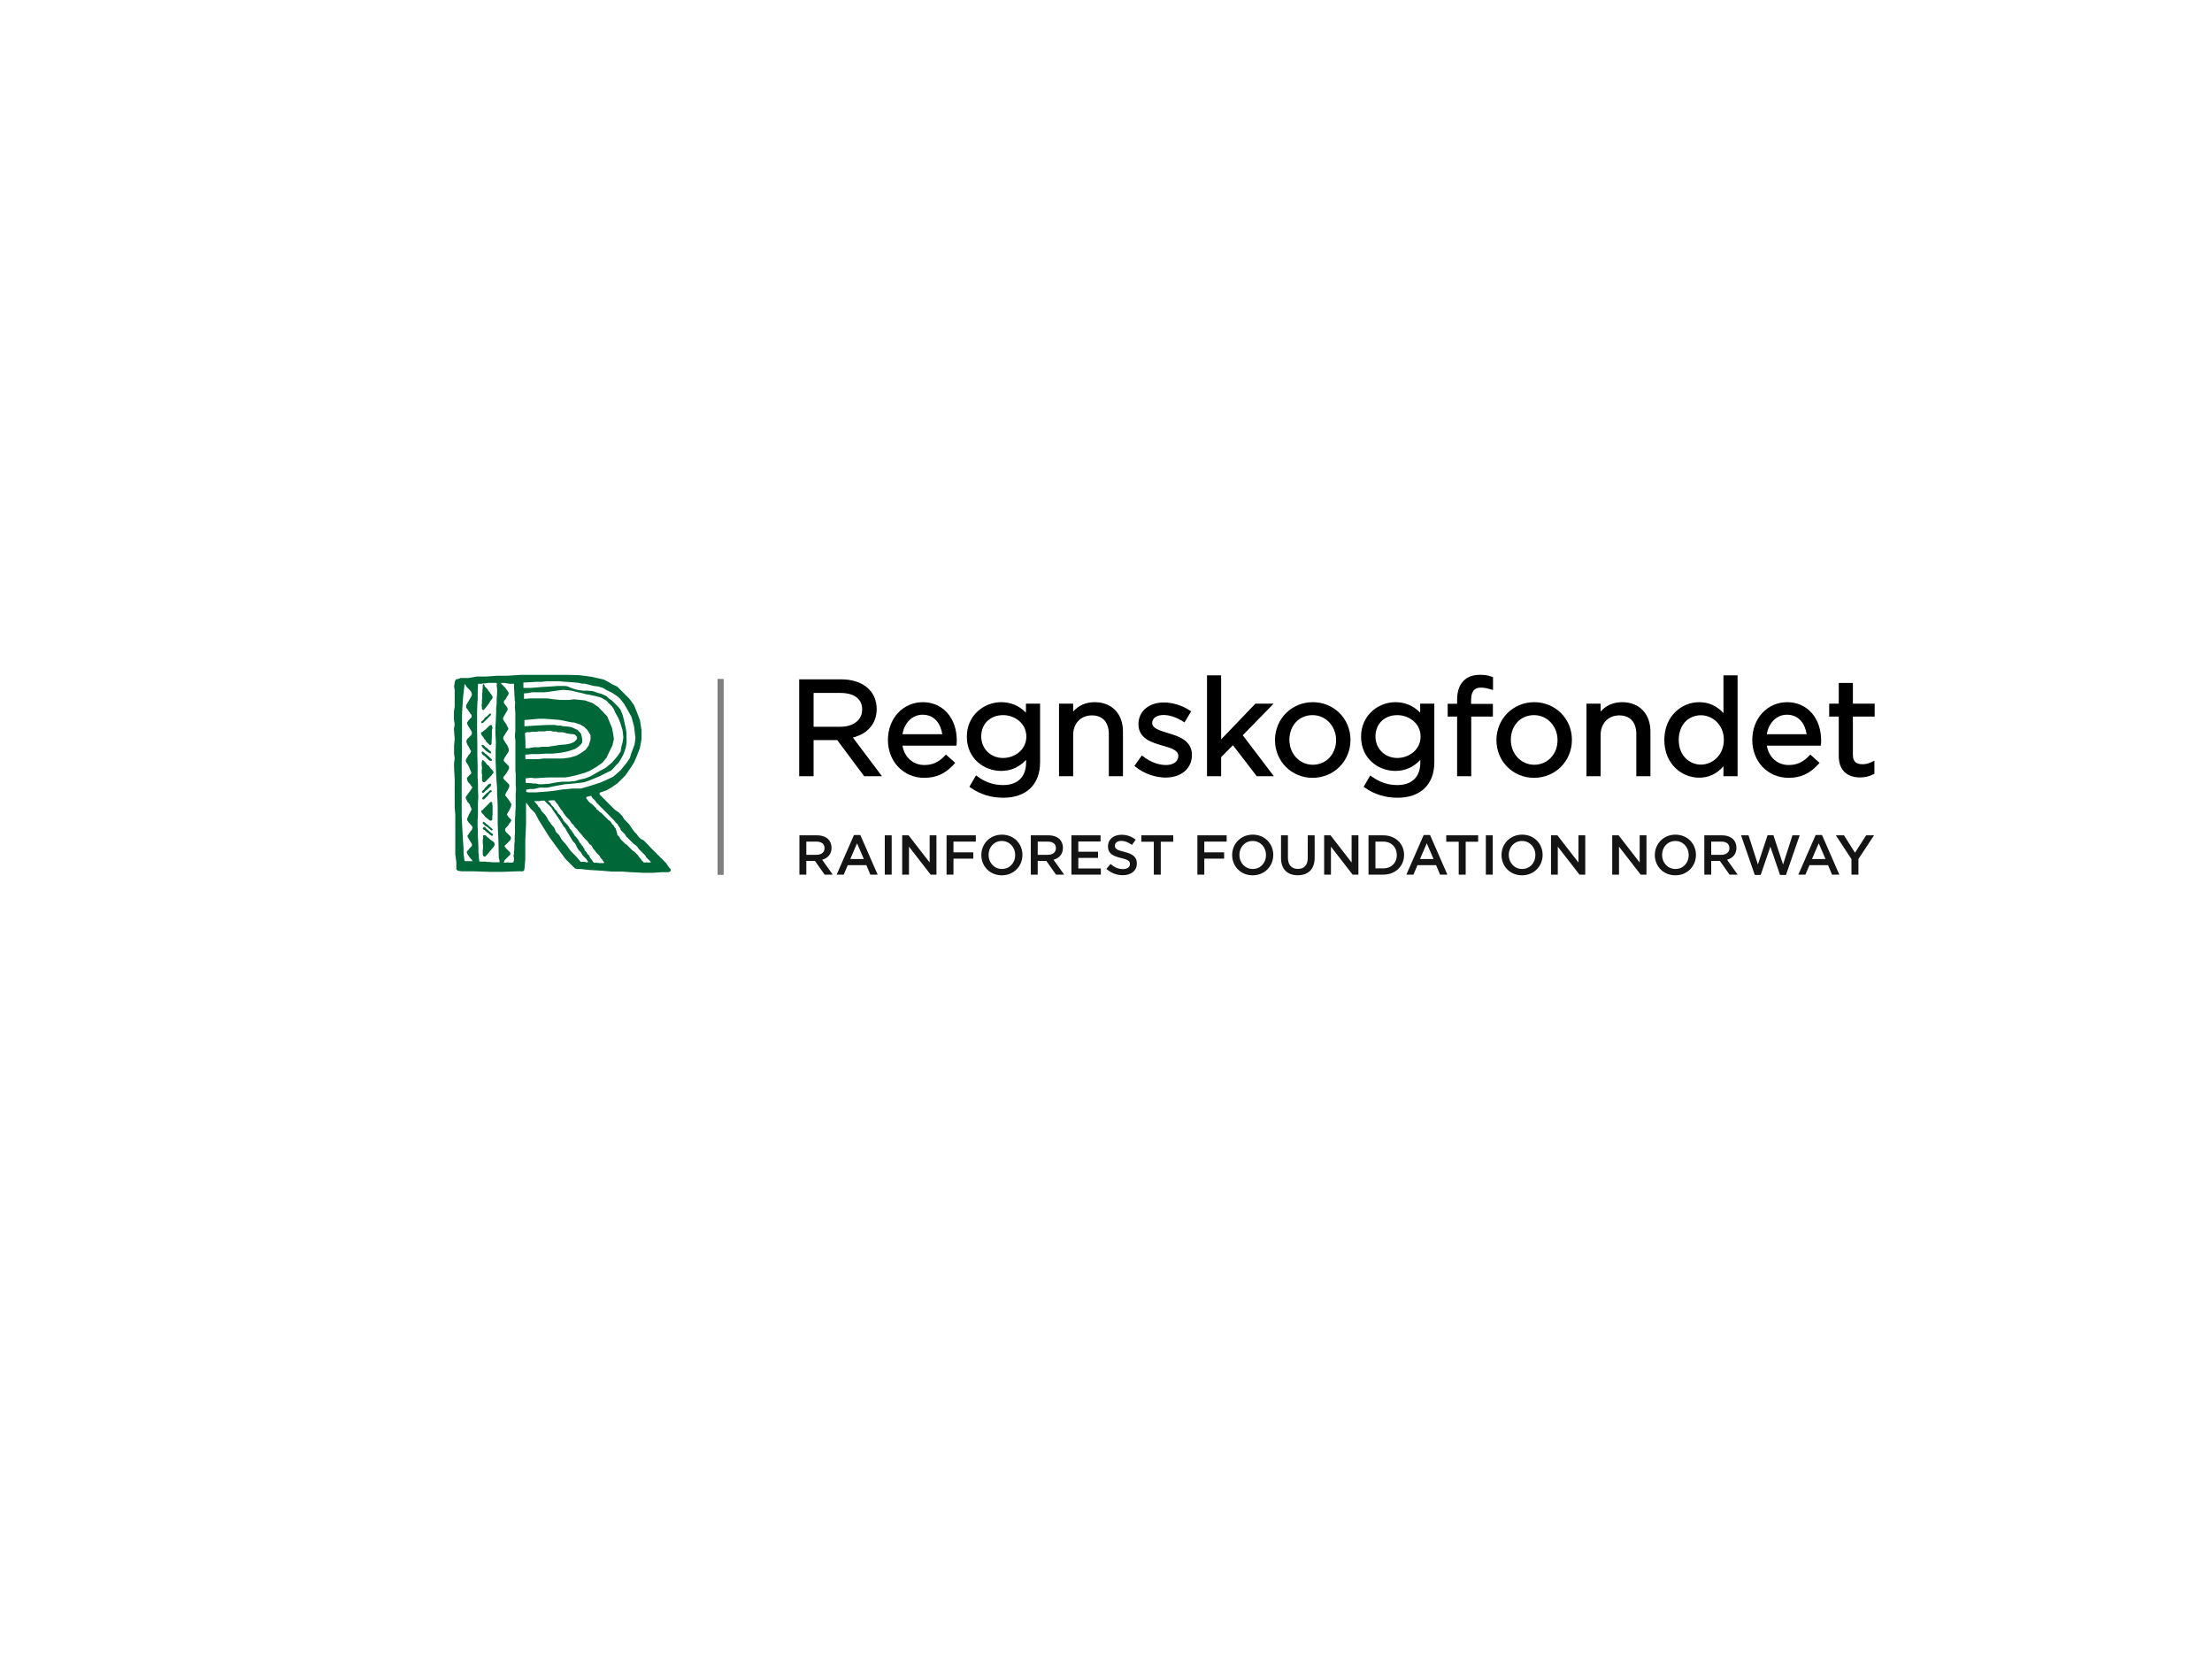 <?xml version="1.0" encoding="utf-8"?>
<!-- Generator: Adobe Illustrator 15.0.0, SVG Export Plug-In . SVG Version: 6.00 Build 0)  -->
<!DOCTYPE svg PUBLIC "-//W3C//DTD SVG 1.1//EN" "http://www.w3.org/Graphics/SVG/1.1/DTD/svg11.dtd">
<svg version="1.1" id="Layer_1" xmlns="http://www.w3.org/2000/svg" xmlns:xlink="http://www.w3.org/1999/xlink" x="0px" y="0px"
	 width="1024px" height="768px" viewBox="0 0 1024 768" enable-background="new 0 0 1024 768" xml:space="preserve">
<g>
	<path fill="#006738" d="M309.72,401.596l-1.328-2.022l-0.664-0.658l-1.564-1.57l-1.396-1.388l-1.143-1.147l-1.156-1.156
		l-1.119-1.111l-1.664-1.813l-0.906-0.895l-0.844-0.847l-1.389-0.695l-0.975-0.978l-0.84-1.179l-1.081-1.077l-1.212-1.713
		l-1.326-1.952l-2.23-2.226l-0.84-1.464l-1.67-1.676l-1.744-1.191l-1.74-1.743l-2.232-2.23l-1.046-1.047l-2.02-2.015v-0.835
		l3.204-1.116l2.303-1.328l2.791-1.951l1.494-1.495l2.127-2.123l2.23-3.203l1.74-2.721l1.117-2.517l1.598-4.114l0.77-4.102v-4.396
		l-0.696-4.451l-1.671-4.393l-1.188-2.787l-2.021-2.797l-2.438-2.43l-2.162-2.162l-1.04-1.054l-2.443-1.104l-1.531-0.972
		l-2.299-1.19l-2.86-0.631l-2.791-0.624l-2.991-0.421l-2.832-0.339l-5.605-0.142h-8.986h-6.064h-5.991l-6.548,0.41h-4.672
		l-4.805,0.35h-4.529l-3.977,0.699h-3.549l-1.324,0.492l-0.93,0.131l-0.465,1.049l-0.352,2.292l0.278,1.397v1.535v2.295v4.188
		l-0.348,2.02v3.836l0.348,2.306l-0.348,2.014l0.348,4.668l-0.278,3.065v1.887v1.875l0.278,2.164l-0.278,2.156v2.372l0.278,4.879
		v3.831v4.597v2.102v2.72l0.282,3.406v2.647v3.354v4.734v4.804v2.854l0.484,3.489v2.646v0.77l0.663,0.664l1.844,0.24h1.884h3.14
		l8.64,0.278h4.602l7.668-0.278h2.434l0.627-0.629l0.423-4.938v-8.85l0.342-7.108v-7.329v-2.923l0.422,0.422l1.604,2.228
		l2.158,2.163l1.67,3.201l2.721,4.327l2.159,3.481l2.579,3.549l2.578,3.486l2.373,3.207l1.912,1.922l2.475,2.47l1.05,0.281h1.741
		l3.76,0.411l5.848,0.354l4.883,0.417h4.877l3.69,0.272l5.998,0.284h4.39l3.837-0.284h3.2l1.049-0.491v-0.898L309.72,401.596z
		 M217.481,398.647h-2.279l-0.144-0.137l-0.226-1.436l-0.25-1.881v-2.736l-0.309-4.082l-0.145-2.897l-0.223-3.847l-0.17-3.747
		v-3.891v-5.05v-3.397v-6.202v-2.893v-3.582l0.112-4.923v-3.383l0.026-6.023v-4.169v-3.662l0.173-3.006l0.305-4.764l0.705-6.217
		l0.378,0.199l0.44,0.923l0.337,0.347l0.381,0.373l0.533,0.539l0.607,0.602l0.506,0.845l0.227,0.987l-0.279,0.816l-0.43,0.816
		l-0.618,1.018l-0.185,0.435l-0.35,0.349l-0.195,0.483l-0.534,0.841l-0.115,0.45v0.421v0.311l0.44,0.688l0.434,0.437l0.46,0.857
		l0.327,0.33l0.239,0.49l0.634,0.634v0.448l0.057,0.619l-0.55,0.549l-0.575,0.586l-0.254,0.247l-0.392,0.651l-0.34,0.442v0.402
		l0.222,0.695l0.385,0.658l0.633,1.067l0.615,0.979l0.342,0.707v0.731l-0.295,0.604l-0.294,0.3l-0.539,0.532l-1.125,1.125
		l-0.255,0.707v0.559l0.312,0.986l0.425,0.701l0.445,0.764l0.536,1.076l0.425,0.698l-0.199,0.562l-0.41,0.693l-0.513,0.523
		l-0.487,0.817l-0.506,0.808l-0.309,0.593v0.54l0.166,0.531l0.596,0.935l0.361,0.614l0.413,0.762l0.382,1.016l0.251,0.589
		l0.341,0.928v0.421l-0.356,0.36l-0.55,0.543l-1.1,1.105v0.395l0.258,1.01l0.461,0.769l0.199,0.205l0.256,0.249l0.352,0.354
		l0.377,0.721l0.523,0.513v0.332l-0.202,0.427l-1.204,1.72l-1.561,2.119v0.575l0.306,0.703l0.503,1.046l0.316,0.306l0.458,0.464
		l0.343,0.655l0.25,0.672l0.174,0.441l0.279,0.479v0.282v0.532l-0.279,0.286l-0.203,0.477l-0.221,0.454l-0.54,0.93l-0.362,0.896
		l-0.394,0.928v0.479v0.233l0.256,0.245l0.453,0.788l0.161,0.17l0.85,0.846l0.785,1.069v0.391l-0.141,0.404l-0.229,0.583
		l-0.589,0.599l-0.295,0.575l-0.353,0.351l-0.233,0.516l-0.496,0.497v0.333l0.141,0.422l0.477,0.847l0.877,1.47l0.562,0.919v0.461
		v0.416l-0.389,0.37l-0.276,0.29l-0.55,0.545l-0.586,0.822l-0.539,0.535v0.219v0.371l0.311,0.651l0.484,0.784l1.909,2.418H217.481z
		 M231.261,399l-0.187,0.182h-0.646h-0.788h-1.831l-0.924-0.14h-1.101l-0.929-0.166h-1.297h-0.675h-0.337h-0.479l-0.17-0.165
		l-0.111-0.907l-0.118-0.707v-1.456l-0.193-1.016v-1.829l-0.11-3.152l-0.17-3.038v-2.226l-0.107-2.028v-2.862l0.164-2.088v-2.031
		v-3.628l0.168-2.594l-0.141-3.574v-2.503l-0.171-3.041v-2.282v-3.382l-0.136-5.295v-5.154l-0.114-5.884v-3.435v-5.123l0.114-3.523
		l0.17-2.522v-2.988l0.164-3.914h1.805l0.646-0.164h0.646l1.571-0.231h2.035h1.857l0.195,0.477l-0.113,0.424v0.514l0.168,1.064
		v0.818v1.013v0.903l-0.195,1.996v2.338l-0.225,1.939v2.026l-0.164,4.057l-0.23,3.437l0.111,3.521l0.168,3.297l-0.135,3.74v4.579
		l0.192,5.185l0.196,3.643l0.281,3.709v2.566l0.141,2.251l0.146,3.581v8.072l0.142,3.527l0.219,4.658l0.135,7.792l0.361,1.028V399z
		 M238.71,367.823v3.805v2.7l-0.148,1.665v1.241l-0.162,1.597v1.155v0.824v1.629v1.342v1.055v1.064l-0.141,0.934v1.318v1.458
		l-0.17,1.214v2.419l-0.17,0.877v1.266l-0.197,0.562v0.391l0.143,0.567l0.111,0.729l-0.144,0.876l-0.11,0.513l-0.194,0.189
		l-1.271,0.169l-0.758-0.142h-0.82l-0.924,0.142l-0.618-0.169l0.223-0.42l0.281-0.62l0.422-0.424l0.646-0.652l0.89-0.879l0.63-0.633
		v-0.45l-0.07-0.521l-0.549-0.551l-0.588-0.593l-0.647-0.637l-0.89-1.178l0.611-0.598l0.434-0.445l0.631-0.629l0.312-0.313
		l0.203-0.213l0.44-0.428l0.396-0.618v-0.595l-0.173-0.567l-0.91-0.906l-1.035-1.032l-0.516-0.631l-0.088-0.773l0.372-0.688
		l0.476-0.485l0.241-0.237l0.478-0.487l0.424-0.831l0.447-0.462l0.449-0.836v-0.371l-0.303-0.303l-0.387-0.38l-0.312-0.312
		l-0.455-0.462l-0.188-0.473l-0.354-0.344v-0.25l0.367-0.736l0.735-1.178l0.703-1.526l0.228-0.93v-0.394l-0.712-1.237l-0.729-1.01
		l-0.892-1.201l-0.458-0.472v-0.416l0.196-0.507l0.339-0.683l0.624-1.005l0.528-1.054l0.156-0.44v-0.506v-0.472l-0.395-0.391
		l-0.914-0.917l-1.072-1.067l-0.419-0.65l0.11-0.616l0.619-0.622l0.957-1.354l0.678-1.206l0.34-0.645v-0.458l-0.083-0.62
		l-0.62-0.611l-0.492-0.496l-0.61-0.611l-0.479-0.476l-0.248-0.592l0.17-0.475l0.358-0.76l0.729-1.123l0.826-1.217l0.307-0.756
		v-0.707l-0.391-1.182l-0.334-0.674l-0.77-1.127l-0.506-0.787l-0.451-0.82l-0.168-0.587l0.199-0.593l0.277-0.538l0.82-1.287
		l0.784-1.249l0.368-0.478v-0.339l-0.449-0.815l-0.423-0.937l-0.647-0.952l-0.762-1.069l-0.254-0.756l0.314-0.763l0.559-1.067
		l0.624-1.071l0.483-0.813l0.219-0.484v-0.336l-0.113-0.479l-0.79-1.073l-0.869-1.179v-0.421l0.165-0.674l0.791-0.795l0.426-0.838
		l0.641-0.987l0.201-0.593v-0.502l-1.594-2.244l-2.008-2.002l0.161-0.178h0.396h1.351l0.958,0.204l1.324,0.164h1.916v2.339
		l0.143,1.575v1.042l0.141,1.431v1.098l0.228,1.245l-0.141,2.088l0.216,2.751v2.112v0.682v3.432v2.137l-0.162,1.41v1.58l0.197,1.32
		v3.881v2.174v3.684v2.256v2.085l0.137,1.343v3.696v1.489l0.143,1.744L238.71,367.823z M243.014,339.332
		c0,0,0.666-0.218,0.798-0.354c0.137-0.131,1.289,0,1.289,0l1.248-0.224h1.737l1.382-0.173h1.111h1.518l1.335-0.27h1.417
		l1.162,0.355h1.467l0.846,0.311h1.295h0.846l0.93,0.221l1.029,0.312l1.829,0.312h0.843l1.048,0.289l0.335,0.332l0.482,0.492
		l0.225,0.674l-0.242,0.688l-1.225,1.225l-1.873,0.754l-2,0.362l-3.074,0.258l-2.404,0.402l-2.805,0.397h-2.359l-1.695,0.229h-2.092
		l-1.73,0.221l-0.717,0.248h-1.536l-0.196-0.205v-0.439v-2.404L243.014,339.332z M243.183,349.306h0.94l1.999-0.221h3.523
		l3.076-0.221h3.023l4.01-0.404l2.4-0.483l1.205-0.312l2.848-0.938l1.893-1.316l1.002-1.005l0.442-0.841v-1.25l-0.175-1.067
		l-0.474-1.761l-0.421-0.422l-0.291-0.282l-0.91-0.925l-2.582-1.189l-1.736-0.315l-2.358-0.181l-1.021-0.271h-1.253l-1.555-0.311
		h-3.073l-4.674,0.229l-6.233,0.394v-2.892l3.073-0.262l3.513-0.316h2.807l2.893,0.219l4.145,0.316l2.401,0.494l2.052,0.436
		l1.153,0.229h0.8l1.299,0.399l1.689,0.576l1.783,1.023l1.557,1.561l1.422,2.323v2.083l-0.844,2.678l-1.383,1.957l-2.045,1.472
		l-2.044,1.2l-1.124,0.4l-2.133,0.576l-3.115,0.445h-2.228h-0.981h-1.865h-4.186l-1.92,0.289h-3.247h-0.85h-2.022l-0.205-0.199
		V349.306z M243.32,362.167v-1.818l2.269-0.316l2.186,0.23l2.982-0.183l2.805-0.173h4.143h4.003l1.872-0.319l1.068-0.218
		l2.275-0.532l3.473-0.983l2.445-0.936l3.295-1.912l2.763-1.959l1.868-2.268l1.34-2.857l0.752-1.505l0.669-1.381l0.667-2.942
		l-0.31-2.143l-0.53-2.891l-2.246-5.424l-4.17-4.369l-2.58-1.78l-3.566-1.25l-5.168-0.532l-2.087,0.311h-4.183l-3.524-0.355
		c0,0-2.175-0.356-2.539-0.356c-0.351,0-5.964,0-5.964,0h-1.738l-3.023,0.221v-2.532l2.177-0.191l1.43-0.35h1.38h4.675l1.876-0.221
		l3.111-0.451l3.473-0.442l2.582,0.224l1.648,0.219l2.627,0.672l2.23,0.488l1.601,0.455l1.509,0.22l2.853,0.618l2.405,0.664
		l2.582,1.436l1.4,1.488l1.092,1.09l0.979,1.424l0.621,1.512l1.383,2.454l0.977,2.399l1.031,3.39l0.351,3.2l-0.307,2.231
		l-0.579,2.043l-0.402,2.358l-1.381,2.055l-2.584,3.018l-3.025,2.502l-2.762,1.468l-4.23,2.448l-2.355,0.896l-3.035,0.7
		l-1.559,0.546l-2.977,0.303h-3.206l-2.45,0.309l-3.385,0.632l-3.029,0.224h-1.916l-1.288-0.317h-1.159l-1.517-0.219h-1.2h-0.576
		L243.32,362.167z M244.616,366.805l-1.029-0.177v-0.588v-0.477l1.876-0.313h1.778l2.629-0.63h3.47l3.92-0.795l2.667-0.489
		l1.292-0.232l5.741-0.532l3.298-0.404l1.782-0.564l2.493-0.991l3.517-1.465l1.653-0.891l3.268-1.577l1.042-1.054l1.408-1.622
		l1.001-1.008l1.157-1.82l1.16-2.268l0.891-2.629l0.444-2.404l-0.048-2.842v-1.789l-0.396-2.441l-0.406-1.648l-0.396-1.971
		l-0.577-2.22l-0.804-1.959l-0.449-0.792l-0.863-1.057l-1.136-1.143l-0.935-0.927l-0.802-0.808l-1.298-0.838l-1.152-1.162
		l-2.581-1.156l-1.475-0.361l-1.374-0.529l-1.272-0.32l-2.202-0.172h-1.785l-2.091-0.262l-1.511-0.313l-2.408-0.803l-1.217-0.579
		l-1.318-0.221h-2.045h-1.514l-2.899,0.221l-4.052,0.219l-3.025,0.275l-2.231,0.174h-0.886h-1.428h-1.195v-1.244v-1.247l3.108-0.131
		l2.454-0.178h2.758l2.669-0.272h2.938h2.765l2.852,0.272l2.979,0.178l2.984,0.262l1.653,0.404h1.285l0.711,0.181l1.649,0.398
		l1.56,0.441l2.227,0.268l2.205,0.648l1.713,1.047l2.666,1.283l2.746,1.897l1.002,1.003l1.865,2.451l3.248,5.746l1.207,4.537
		l0.625,5.344l-0.4,2.845l-0.621,1.739l-1.028,2.719l-0.534,1.866l-1.424,2.13l-2.895,3.569l-3.384,2.939l-3.258,1.556l-2.751,1.204
		l-2.942,0.934l-1.517,0.492l-2.086,0.621l-2.365,0.674h-1.955h-1.831l-2.09,0.223l-2.718,0.218L257.081,366l-3.963,0.447
		l-4.943,0.357H244.616z M272.169,399.131c0,0-0.816,0.15-0.979,0c-0.15-0.159-0.841-0.159-0.841-0.159h-1.024h-0.445l-0.712-0.776
		l-1.335-1.597l-0.898-0.894l-0.349-0.357l-0.38-0.376l-1.023-1.032l-1.227-1.708l-1.249-1.697l-0.554-0.551l-0.381-0.373
		l-0.219-0.355l-0.443-0.449l-0.449-0.795l-0.797-1.393l-0.802-0.795l-0.717-0.714l-0.44-1.203l-0.492-0.978l-0.782-0.778
		l-0.909-1.223l-1.066-1.516l-0.449-0.985l-0.979-1.378l-0.491-0.482l-0.382-0.391l-0.636-0.637l-0.715-1.384l-0.827-0.823
		l-0.42-0.821l-0.315-0.312l-0.553-0.562l-0.646-0.777h1.468h0.798l1.299-0.227h0.885h0.312l0.267,0.271l0.958,0.961l1.047,0.995
		l0.957,0.964l0.74,1.267l1.154,1.603l1.379,2.011l1.156,1.823l1.249,2.043l0.644,0.649l1.093,1.978l1.69,2.767l0.891,1.506
		l1.092,1.09l0.78,1.674l0.755,1.251l1.042,1.041l0.878,1.488l1.039,1.05l0.377,0.382l0.312,0.306l0.404,0.762l0.378,0.378
		L272.169,399.131z M279.63,399.424l-0.122,0.119h-0.904h-0.983l-1.549-0.161h-1.088l-0.55-0.543l-0.44-0.795l-0.688-0.693
		l-0.4-0.785v-0.276l-0.354-0.36l-0.265-0.262l-0.37-0.369l-0.346-0.735l-0.953-0.951l-0.074-0.695l-0.384-0.401l-0.354-0.737
		l-0.425-0.423l-0.156-0.159l-0.404-0.683l-0.564-0.563l-0.245-0.669l-1.024-1.48l-0.912-0.922l-0.392-0.73l-0.772-1.089
		l-0.668-0.99l-0.688-0.688v-0.335l-0.938-1.27l-0.912-0.92l-0.838-0.843l-0.358-0.916l-0.581-0.577l-0.369-0.824l-0.408-0.406
		l-0.598-0.607l-0.243-0.245l-0.141-0.14l-0.333-0.754l-0.39-0.391l-0.425-0.419l-0.301-0.294l-0.33-0.652l-0.23-0.236l-0.281-0.287
		l-0.671-0.668l-0.231-0.54l-0.227-0.228l-0.314-0.318l-0.427-0.423l-0.294-0.44h0.278l1.164-0.141h0.562h1.02l0.849,1.229
		l0.633,0.634l0.493,0.882l1.09,1.627l0.671,0.665l0.311,0.74l0.393,0.527l0.914,1.233l1.635,1.636l0.831,1.323l1.003,1.004
		l0.585,0.894l0.173,0.183l0.229,0.227l0.232,0.227l0.495,0.491l0.951,1.267l1.031,1.048l0.726,1.078l0.562,0.562l0.6,0.634
		l0.335,0.33l0.28,0.279l0.369,0.364l0.18,0.464l0.298,0.296l0.192,0.193v0.204l0.669,0.396l0.441,0.44l0.472,0.791l0.215,0.541
		l0.604,0.593l1.015,1.365l0.711,0.711l0.647,0.645l0.436,0.867l0.656,0.652l0.546,0.891l0.423,0.428V399.424z M301.262,399.24
		h-3.244l-1.127-1.118l-0.369-0.689l-0.755-0.756l-0.355-0.669l-0.727-0.723l-0.998-1.005l-0.898-0.581l-1.129-1.124l-0.682-0.69
		l-0.92-0.914l-0.619-0.345l-0.646-0.643l-0.264-0.264l-0.301-0.303l-0.478-0.47l-0.581-0.584l-0.377-0.854l-0.42-0.418
		l-0.521-0.522l-0.191-0.705l-0.142-0.704l-0.241-0.742l-0.295-0.952l-0.488-0.493l-0.367-0.76l-0.688-0.683l-0.953-1.405
		l-0.842-0.529l-0.58-0.591l-0.619-0.611l-0.916-0.913l-0.317-0.32l-0.267-0.262l-0.644-0.65l-0.516-0.193l-0.352-0.352
		l-0.687-0.688l-0.564-0.281l-0.173-0.53l-0.743-0.736l-1.237-1.231l-0.997-0.693l-0.604-0.6l-0.333-0.334v-0.248l-0.318-0.311
		l-0.36-0.428v-0.283v-0.294l0.222-0.222h0.35l0.776-0.227l0.64-0.138h0.345l0.352,0.777l0.461,0.452l0.177,0.185l0.192,0.182
		l0.229,0.24l0.495,0.489l0.372,0.676l0.528,0.535l0.322,0.317l0.3,0.301l1.25,1.249l0.289,0.298l0.587,0.59l0.583,0.573
		l1.047,1.054l1.146,1.192l0.479,0.475l0.703,0.702l1.058,1.061l0.577,0.793l1.076,1.074l0.388,0.737l0.742,1.054l0.311,0.844
		l0.764,0.771l1.176,1.169l0.421,0.848l0.5,0.49l0.651,0.653l1.107,1.107l1.127,1.127l1.236,0.918l0.631,0.634l0.824,1.141
		l1.252,1.249l0.688,0.688l1.107,1.113l0.213,0.596l2.151,2.152V399.24z"/>
	<polygon fill="#006738" points="224.132,316.945 223.898,316.701 223.626,316.701 223.476,317.177 223.476,318.345 
		223.339,319.464 223.339,320.359 223.207,321.056 223.207,321.688 223.207,322.379 223.207,323.305 223.101,324.071 
		223.101,324.921 223.101,325.774 222.97,326.274 222.97,326.806 223.101,327.336 223.101,327.92 223.207,328.396 223.406,328.594 
		223.841,328.718 224.36,328.192 225.382,326.962 226.389,325.562 227.29,324.048 227.804,323.525 228.011,323.121 228.011,322.749 
		228.011,322.461 227.29,321.263 226.861,320.813 226.604,320.308 226.253,319.966 225.976,319.685 225.832,319.196 
		225.464,318.822 224.466,317.828 	"/>
	<polygon fill="#006738" points="227.29,330.603 227.089,330.398 226.882,330.188 226.547,330.491 226.253,330.778 225.897,331.141 
		225.753,331.285 225.62,331.414 225.382,331.654 225.113,331.654 224.892,332.05 224.724,332.05 224.546,332.232 224.239,332.59 
		223.974,333.063 223.726,333.313 223.476,333.573 222.994,333.938 222.729,334.206 222.729,334.495 223.019,334.735 
		223.339,334.735 223.742,334.544 224.347,333.938 225.169,333.116 225.882,332.405 226.425,331.858 226.591,331.694 
		226.665,331.621 227.062,331.226 227.29,330.994 227.29,330.778 	"/>
	<path fill="#006738" d="M227.845,336.485v-0.295l-0.233-0.529h-0.216h-0.29l-0.478,0.212l-0.213,0.188l-0.422,0.424l-1.035,1.032
		l-0.215,0.207l-0.188,0.183c0,0-0.455,0.202-0.581,0.324c-0.118,0.124-0.262,0.266-0.262,0.266l-0.163,0.154l-0.342,0.269
		l-0.501,0.103v0.296v0.503l0.633,1.033l0.449,0.451l0.289,0.66l0.589,0.582l0.292,0.295l0.13,0.584l0.319,0.213l0.228,0.227
		l0.241,0.237l0.246,0.254l0.279,0.28l0.387,0.32h0.342l0.227-0.216l0.225-0.596v-0.982l0.136-3.234v-1.858l0.235-0.762v-0.482
		L227.845,336.485z"/>
	<polygon fill="#006738" points="224.109,345.151 223.882,344.927 223.446,344.927 223.254,344.737 223.09,344.896 222.917,345.073 
		222.917,345.285 223.207,345.571 223.207,345.79 223.485,346.062 223.79,346.372 224.004,346.585 224.255,346.833 224.623,347.204 
		225.065,347.649 225.62,347.96 225.993,348.332 226.547,348.542 226.882,348.874 227.29,348.679 227.29,348.282 227.29,347.96 
		226.334,347.218 225.846,346.728 225.284,346.172 224.64,345.79 	"/>
	<polygon fill="#006738" points="225.696,349.771 225.37,349.429 225.113,349.183 224.481,348.763 224.012,348.294 223.8,348.081 
		223.592,347.87 223.155,347.96 222.97,348.148 222.97,348.358 222.97,348.618 223.155,348.806 223.155,349.019 223.485,349.354 
		223.697,349.567 223.898,349.759 224.16,349.759 224.312,349.915 224.51,350.11 224.773,350.373 225.157,350.757 225.521,351.132 
		225.832,351.429 226.122,351.724 226.401,352.002 226.731,352.106 227.105,352.229 227.505,352.229 227.741,351.997 
		227.741,351.645 227.435,351.342 227.089,351.004 226.788,350.69 226.253,350.19 226.021,349.944 	"/>
	<polygon fill="#006738" points="223.626,351.938 223.421,351.938 223.155,351.938 223.155,352.387 222.97,352.995 222.97,353.446 
		222.97,354.293 223.128,355.038 223.128,355.411 223.128,355.892 223.019,356.288 223.019,356.761 223.019,357.188 
		223.019,358.093 223.155,358.515 223.155,359.654 223.155,360.342 223.155,361.485 223.431,361.755 223.687,362.124 
		224.109,362.124 224.538,361.99 225.127,361.392 225.417,361.103 225.832,360.713 226.917,359.577 227.57,358.921 228.14,358.059 
		228.469,357.732 228.469,357.268 227.662,356.239 226.947,355.519 226.389,354.672 226.112,354.394 225.382,353.878 
		224.849,353.048 224.515,352.723 224.012,352.218 	"/>
	<polygon fill="#006738" points="227.29,362.989 227.117,362.82 226.837,362.82 226.519,362.82 226.319,363.027 225.78,363.292 
		225.649,363.634 225.382,363.895 224.999,364.28 224.729,364.548 224.397,364.878 224.239,365.25 224.034,365.459 223.697,365.792 
		223.368,366.123 223.09,366.403 223.128,366.729 223.299,366.903 223.485,367.089 223.79,367.089 224.261,366.62 224.856,366.021 
		225.382,365.69 225.832,365.25 226.253,364.825 226.614,364.468 226.987,364.086 227.294,363.792 227.294,363.368 	"/>
	<polygon fill="#006738" points="227.505,365.91 227.13,365.781 226.788,365.885 226.571,366.092 226.362,366.306 226.187,366.475 
		225.876,366.797 225.407,367.105 224.958,367.556 224.501,368 223.933,368.573 223.748,368.765 223.431,369.073 223.282,369.461 
		223.282,369.785 223.592,370.094 224.06,370.094 224.416,369.725 224.728,369.418 225.425,368.716 225.722,368.418 
		225.993,368.115 226.288,367.582 226.764,367.105 227.077,366.783 227.419,366.628 227.662,366.384 	"/>
	<path fill="#006738" d="M227.925,371.666l-0.263-0.265l-0.189-0.234l-0.525,0.213l-0.415,0.407l-0.17,0.172l-0.303,0.309
		l-0.323,0.315l-0.235,0.238l-0.543,0.549l-0.174,0.169l-0.145,0.146l-0.186,0.188l-0.302,0.303l-0.204,0.191l-0.422,0.564
		l-0.582,0.233l-0.159,0.216v0.321l0.132,0.449l0.229,0.226l0.223,0.277l0.235,0.24l0.196,0.191l0.244,0.242l0.143,0.355
		l0.242,0.246l0.659,0.604l0.294,0.291l0.639,0.402l0.512,0.514l0.494,0.066c0,0,0.051,0.2,0.195,0.2c0.149,0,0.403-0.26,0.403-0.26
		l0.284-0.277v-1.382l0.123-1.04v-1.93v-1.886l-0.131-1.008L227.925,371.666z"/>
	<polygon fill="#006738" points="224.187,380.578 223.841,380.45 223.675,380.621 223.446,380.849 223.476,381.187 223.592,381.308 
		223.974,381.639 224.121,381.788 224.392,382.05 224.724,382.38 225.139,382.483 225.396,382.737 225.521,382.87 225.993,383.095 
		226.163,383.466 226.71,383.735 226.974,384.005 227.222,384.25 227.419,384.446 227.845,384.367 228.071,384.146 228.071,383.911 
		227.813,383.66 227.589,383.434 227.402,383.25 227.166,383.013 226.974,383.013 226.549,382.591 226.033,382.068 225.808,381.846 
		225.306,381.583 224.784,381.067 224.515,380.811 	"/>
	<polygon fill="#006738" points="224.64,383.043 224.412,382.819 224.109,382.912 223.841,382.912 223.687,383.231 223.526,383.526 
		223.526,383.682 223.726,383.877 223.956,384.116 224.269,384.116 224.581,384.553 224.759,384.729 224.983,384.877 
		225.139,385.033 225.274,385.167 225.424,385.311 225.62,385.51 225.882,385.51 226.148,385.773 226.425,386.056 226.604,386.229 
		226.854,386.476 227.312,386.676 227.57,386.927 227.901,386.927 228.196,386.627 228.196,386.173 226.772,385.096 
		225.856,384.211 225.223,383.735 224.983,383.466 	"/>
	<polygon fill="#006738" points="224.958,386.856 224.773,386.676 224.294,386.646 223.925,386.646 223.626,386.938 
		223.626,387.123 223.626,388.07 223.498,389.01 223.498,390.042 223.604,391.286 223.604,392.422 223.498,393.775 223.498,394.838 
		223.498,395.367 223.656,396.139 223.925,396.403 224.16,396.616 224.64,396.48 225.037,396.091 225.993,395.13 226.495,394.359 
		227.222,393.631 227.688,392.929 228.298,392.314 228.797,391.578 228.986,391.144 228.986,390.669 228.826,390.202 
		228.48,389.697 228.011,389.407 226.71,388.455 226.228,387.983 225.274,387.261 	"/>
</g>
<rect x="332.184" y="314.298" fill="#808080" width="2.835" height="90.708"/>
<g>
	<path d="M405.845,328.241c0-8.356-6.461-13.756-16.461-13.756H369.97v44.853h6.666v-16.726h10.941l12.484,16.726h8.227
		l-13.461-17.905C401.757,339.689,405.845,334.841,405.845,328.241z M376.636,320.782h12.379c6.42,0,10.104,2.785,10.104,7.643
		c0,4.868-3.99,8.014-10.166,8.014h-12.316V320.782z"/>
	<path d="M427.202,325.062c-9.209,0-16.154,7.527-16.154,17.508s7.209,17.507,16.77,17.507c5.639,0,9.885-1.934,13.77-6.266
		l0.604-0.673l-4.277-3.832l-0.604,0.633c-2.779,2.911-5.668,4.21-9.369,4.21c-5.258,0-9.236-3.557-10.16-8.954h24.988l0.09-0.804
		c0.066-0.603,0.066-1.143,0.066-1.575C442.925,332.362,436.46,325.062,427.202,325.062z M436.21,339.882h-18.43
		c0.898-5.356,4.613-9.016,9.299-9.016C432.851,330.866,435.54,335.357,436.21,339.882z"/>
	<path d="M474.94,329.907c-3.119-3.217-6.984-4.846-11.518-4.846c-7.789,0-15.848,5.975-15.848,15.971
		c0,10.292,8.166,15.846,15.848,15.846c4.535,0,8.346-1.68,11.578-5.12v1.266c0,6.615-3.883,10.41-10.656,10.41
		c-4.23,0-8.168-1.309-11.705-3.885l-0.809-0.59l-3.076,5.273l0.684,0.477c4.379,3.045,9.414,4.59,14.967,4.59
		c10.693,0,17.078-6.131,17.078-16.398v-27.162h-6.543V329.907z M464.345,350.889c-5.76,0-10.104-4.29-10.104-9.979
		c0-5.805,4.154-9.857,10.104-9.857c5.299,0,10.779,3.709,10.779,9.918S469.644,350.889,464.345,350.889z"/>
	<path d="M506.774,325.062c-4.088,0-7.434,1.461-9.98,4.35v-3.673h-6.541v33.6h6.541v-19.106c0-5.332,3.549-9.057,8.629-9.057
		c5.014,0,7.889,3.166,7.889,8.688v19.475h6.543v-20.644C519.854,330.413,514.72,325.062,506.774,325.062z"/>
	<path d="M540.923,339.429l-0.121-0.036c-3.814-1.161-7.418-2.257-7.418-4.571v-0.123c0-2.219,2.107-3.709,5.246-3.709
		c2.783,0,6.035,1.068,8.918,2.931l0.783,0.505l3.082-5.107l-0.725-0.478c-3.467-2.288-7.928-3.655-11.936-3.655
		c-6.904,0-11.727,4.115-11.727,10.006v0.123c0,6.675,6.457,8.508,11.176,9.848c4.119,1.151,7.271,2.23,7.271,4.725v0.123
		c0,2.477-2.281,4.14-5.676,4.14c-3.463,0-7.082-1.341-10.465-3.878l-0.742-0.557l-3.426,4.83l0.658,0.534
		c3.711,3.006,8.971,4.875,13.729,4.875c7.309,0,12.219-4.193,12.219-10.435v-0.123
		C551.771,342.685,545.239,340.725,540.923,339.429z"/>
	<polygon points="589.603,325.738 581.165,325.738 565.298,342.288 565.298,312.641 558.757,312.641 558.757,359.338 
		565.298,359.338 565.298,350.504 570.765,344.985 581.782,359.338 589.704,359.338 575.302,340.368 	"/>
	<path d="M607.737,325.062c-9.816,0-17.506,7.717-17.506,17.568c0,9.783,7.635,17.446,17.383,17.446
		c9.852,0,17.568-7.717,17.568-17.569C625.183,332.726,617.521,325.062,607.737,325.062z M607.737,354.025
		c-6.078,0-10.84-5.06-10.84-11.519c0-6.638,4.508-11.455,10.717-11.455c6.115,0,10.904,5.086,10.904,11.578
		C618.519,349.126,613.884,354.025,607.737,354.025z"/>
	<path d="M657.444,329.906c-3.119-3.217-6.982-4.845-11.518-4.845c-7.789,0-15.846,5.975-15.846,15.971
		c0,10.292,8.164,15.846,15.846,15.846c4.537,0,8.346-1.68,11.58-5.12v1.266c0,6.615-3.885,10.41-10.658,10.41
		c-4.229,0-8.168-1.309-11.705-3.885l-0.809-0.59l-3.074,5.273l0.684,0.477c4.377,3.045,9.412,4.59,14.965,4.59
		c10.693,0,17.078-6.131,17.078-16.398v-27.162h-6.543V329.906z M646.849,350.889c-5.76,0-10.104-4.29-10.104-9.979
		c0-5.805,4.154-9.857,10.104-9.857c5.299,0,10.781,3.709,10.781,9.918S652.147,350.889,646.849,350.889z"/>
	<path d="M685.036,312.395c-6.67,0-10.496,4.207-10.496,11.542v1.863h-4.365v5.928h4.365v27.61h6.543v-27.61h10.023v-5.866h-10.086
		v-1.679c0-5.194,2.475-5.86,4.631-5.86c1.43,0,2.59,0.257,4.363,0.765l1.152,0.329v-5.954l-0.598-0.215
		C688.886,312.642,687.284,312.395,685.036,312.395z"/>
	<path d="M710.247,325.062c-9.816,0-17.506,7.717-17.506,17.568c0,9.783,7.635,17.446,17.383,17.446
		c9.852,0,17.568-7.717,17.568-17.569C727.692,332.726,720.03,325.062,710.247,325.062z M710.247,354.025
		c-6.078,0-10.84-5.06-10.84-11.519c0-6.638,4.508-11.455,10.717-11.455c6.115,0,10.904,5.086,10.904,11.578
		C721.028,349.126,716.394,354.025,710.247,354.025z"/>
	<path d="M750.956,325.062c-4.088,0-7.434,1.461-9.979,4.35v-3.673h-6.543v33.6h6.543v-19.106c0-5.332,3.547-9.057,8.627-9.057
		c5.014,0,7.891,3.166,7.891,8.688v19.475h6.541v-20.644C764.036,330.413,758.901,325.062,750.956,325.062z"/>
	<path d="M797.835,330.124c-3.037-3.361-6.818-5.062-11.271-5.062c-7.801,0-16.092,6.137-16.092,17.508
		c0,11.331,8.291,17.444,16.092,17.444c4.467,0,8.176-1.74,11.271-5.307v4.631h6.543v-46.697h-6.543V330.124z M798.021,342.507
		c0,7.172-5.389,11.457-10.598,11.457c-5.111,0-10.287-3.936-10.287-11.457c0-6.709,4.23-11.395,10.287-11.395
		C792.632,331.112,798.021,335.375,798.021,342.507z"/>
	<path d="M827.333,325.062c-9.209,0-16.152,7.527-16.152,17.508s7.209,17.507,16.768,17.507c5.639,0,9.887-1.934,13.771-6.266
		l0.604-0.673l-4.277-3.832l-0.604,0.633c-2.781,2.911-5.67,4.21-9.371,4.21c-5.256,0-9.234-3.557-10.158-8.954h24.986l0.09-0.803
		c0.068-0.604,0.068-1.143,0.068-1.576C843.058,332.362,836.591,325.062,827.333,325.062z M836.343,339.882h-18.432
		c0.898-5.356,4.615-9.016,9.299-9.016C832.983,330.866,835.673,335.357,836.343,339.882z"/>
	<path d="M867.839,331.728v-5.989h-10.084v-9.593h-6.543v9.593h-4.426v5.989h4.426v18.281c0,6.28,3.602,9.882,9.881,9.882
		c2.273,0,4.223-0.461,6.135-1.455l0.488-0.252v-6.047l-1.297,0.625c-1.5,0.723-2.723,1.018-4.219,1.018
		c-3.074,0-4.445-1.352-4.445-4.384v-17.668H867.839z"/>
</g>
<g>
	<path fill="#141414" d="M370.072,386.695h8.112c2.288,0,4.083,0.678,5.252,1.82c0.962,0.988,1.508,2.34,1.508,3.928v0.051
		c0,2.99-1.794,4.785-4.342,5.512l4.914,6.891h-3.77l-4.472-6.344h-4.004v6.344h-3.198V386.695z M377.951,395.719
		c2.288,0,3.744-1.195,3.744-3.043v-0.051c0-1.951-1.404-3.018-3.77-3.018h-4.654v6.111H377.951z"/>
	<path fill="#141414" d="M395.318,386.566h2.964l8.008,18.33h-3.38l-1.846-4.395h-8.606l-1.872,4.395h-3.276L395.318,386.566z
		 M399.895,397.668l-3.146-7.279l-3.12,7.279H399.895z"/>
	<path fill="#141414" d="M409.592,386.695h3.198v18.201h-3.198V386.695z"/>
	<path fill="#141414" d="M417.651,386.695h2.964l9.75,12.586v-12.586h3.146v18.201h-2.678l-10.036-12.947v12.947h-3.146V386.695z"/>
	<path fill="#141414" d="M438.191,386.695h13.547v2.912H441.39v4.967h9.179v2.912h-9.179v7.41h-3.198V386.695z"/>
	<path fill="#141414" d="M454.286,395.848v-0.051c0-5.123,3.952-9.412,9.542-9.412c5.59,0,9.49,4.238,9.49,9.359v0.053
		c0,5.121-3.952,9.412-9.542,9.412S454.286,400.971,454.286,395.848z M469.964,395.848v-0.051c0-3.537-2.574-6.475-6.188-6.475
		s-6.136,2.887-6.136,6.422v0.053c0,3.535,2.574,6.475,6.188,6.475C467.442,402.271,469.964,399.385,469.964,395.848z"/>
	<path fill="#141414" d="M477.191,386.695h8.112c2.288,0,4.082,0.678,5.252,1.82c0.962,0.988,1.508,2.34,1.508,3.928v0.051
		c0,2.99-1.794,4.785-4.342,5.512l4.914,6.891h-3.77l-4.472-6.344h-4.004v6.344h-3.198V386.695z M485.069,395.719
		c2.288,0,3.744-1.195,3.744-3.043v-0.051c0-1.951-1.404-3.018-3.77-3.018h-4.654v6.111H485.069z"/>
	<path fill="#141414" d="M495.989,386.695h13.494v2.861h-10.296v4.732h9.126v2.859h-9.126v4.889h10.426v2.859h-13.624V386.695z"/>
	<path fill="#141414" d="M512.187,402.244l1.924-2.287c1.742,1.508,3.484,2.365,5.746,2.365c1.976,0,3.224-0.91,3.224-2.287v-0.053
		c0-1.299-0.728-2.002-4.108-2.781c-3.873-0.938-6.058-2.08-6.058-5.436v-0.051c0-3.121,2.601-5.279,6.214-5.279
		c2.652,0,4.759,0.807,6.604,2.289l-1.716,2.418c-1.639-1.223-3.276-1.873-4.94-1.873c-1.872,0-2.964,0.963-2.964,2.158v0.053
		c0,1.404,0.832,2.027,4.316,2.859c3.848,0.938,5.85,2.314,5.85,5.33v0.053c0,3.406-2.678,5.434-6.5,5.434
		C516.997,405.156,514.371,404.195,512.187,402.244z"/>
	<path fill="#141414" d="M534.132,389.66h-5.772v-2.965h14.769v2.965h-5.772v15.236h-3.224V389.66z"/>
	<path fill="#141414" d="M554.307,386.695h13.547v2.912h-10.349v4.967h9.179v2.912h-9.179v7.41h-3.198V386.695z"/>
	<path fill="#141414" d="M570.4,395.848v-0.051c0-5.123,3.952-9.412,9.542-9.412c5.591,0,9.49,4.238,9.49,9.359v0.053
		c0,5.121-3.952,9.412-9.542,9.412S570.4,400.971,570.4,395.848z M586.079,395.848v-0.051c0-3.537-2.574-6.475-6.188-6.475
		s-6.136,2.887-6.136,6.422v0.053c0,3.535,2.573,6.475,6.188,6.475S586.079,399.385,586.079,395.848z"/>
	<path fill="#141414" d="M593.02,397.174v-10.479h3.198v10.35c0,3.379,1.742,5.199,4.603,5.199c2.834,0,4.576-1.715,4.576-5.07
		v-10.479h3.198v10.324c0,5.434-3.068,8.164-7.826,8.164C596.036,405.184,593.02,402.453,593.02,397.174z"/>
	<path fill="#141414" d="M612.987,386.695h2.965l9.75,12.586v-12.586h3.146v18.201h-2.679l-10.036-12.947v12.947h-3.146V386.695z"/>
	<path fill="#141414" d="M633.527,386.695h6.786c5.721,0,9.673,3.928,9.673,9.049v0.053c0,5.121-3.952,9.1-9.673,9.1h-6.786V386.695
		z M640.313,401.984c3.822,0,6.318-2.574,6.318-6.137v-0.051c0-3.562-2.496-6.189-6.318-6.189h-3.588v12.377H640.313z"/>
	<path fill="#141414" d="M659.06,386.566h2.965l8.008,18.33h-3.38l-1.847-4.395H656.2l-1.873,4.395h-3.275L659.06,386.566z
		 M663.636,397.668l-3.146-7.279l-3.12,7.279H663.636z"/>
	<path fill="#141414" d="M675.284,389.66h-5.772v-2.965h14.769v2.965h-5.772v15.236h-3.224V389.66z"/>
	<path fill="#141414" d="M687.842,386.695h3.198v18.201h-3.198V386.695z"/>
	<path fill="#141414" d="M695.096,395.848v-0.051c0-5.123,3.952-9.412,9.542-9.412c5.591,0,9.49,4.238,9.49,9.359v0.053
		c0,5.121-3.952,9.412-9.542,9.412S695.096,400.971,695.096,395.848z M710.774,395.848v-0.051c0-3.537-2.574-6.475-6.188-6.475
		s-6.136,2.887-6.136,6.422v0.053c0,3.535,2.573,6.475,6.188,6.475S710.774,399.385,710.774,395.848z"/>
	<path fill="#141414" d="M718.001,386.695h2.965l9.75,12.586v-12.586h3.146v18.201h-2.679l-10.036-12.947v12.947h-3.146V386.695z"/>
	<path fill="#141414" d="M746.34,386.695h2.964l9.751,12.586v-12.586h3.146v18.201h-2.678l-10.036-12.947v12.947h-3.146V386.695z"/>
	<path fill="#141414" d="M766.074,395.848v-0.051c0-5.123,3.952-9.412,9.542-9.412c5.591,0,9.49,4.238,9.49,9.359v0.053
		c0,5.121-3.952,9.412-9.542,9.412S766.074,400.971,766.074,395.848z M781.753,395.848v-0.051c0-3.537-2.574-6.475-6.188-6.475
		s-6.136,2.887-6.136,6.422v0.053c0,3.535,2.573,6.475,6.188,6.475S781.753,399.385,781.753,395.848z"/>
	<path fill="#141414" d="M788.979,386.695h8.112c2.288,0,4.082,0.678,5.253,1.82c0.962,0.988,1.508,2.34,1.508,3.928v0.051
		c0,2.99-1.794,4.785-4.343,5.512l4.915,6.891h-3.771l-4.473-6.344h-4.004v6.344h-3.198V386.695z M796.858,395.719
		c2.288,0,3.744-1.195,3.744-3.043v-0.051c0-1.951-1.404-3.018-3.771-3.018h-4.654v6.111H796.858z"/>
	<path fill="#141414" d="M805.983,386.695h3.459l4.342,13.496l4.473-13.547h2.703l4.473,13.547l4.342-13.496h3.354l-6.345,18.332
		h-2.756l-4.472-13.078l-4.473,13.078h-2.756L805.983,386.695z"/>
	<path fill="#141414" d="M840.512,386.566h2.964l8.009,18.33h-3.38l-1.847-4.395h-8.606l-1.871,4.395h-3.276L840.512,386.566z
		 M845.088,397.668l-3.146-7.279l-3.12,7.279H845.088z"/>
	<path fill="#141414" d="M857.101,397.721l-7.229-11.025h3.771l5.096,8.061l5.148-8.061h3.666l-7.228,10.947v7.254h-3.225V397.721z"
		/>
</g>
</svg>
